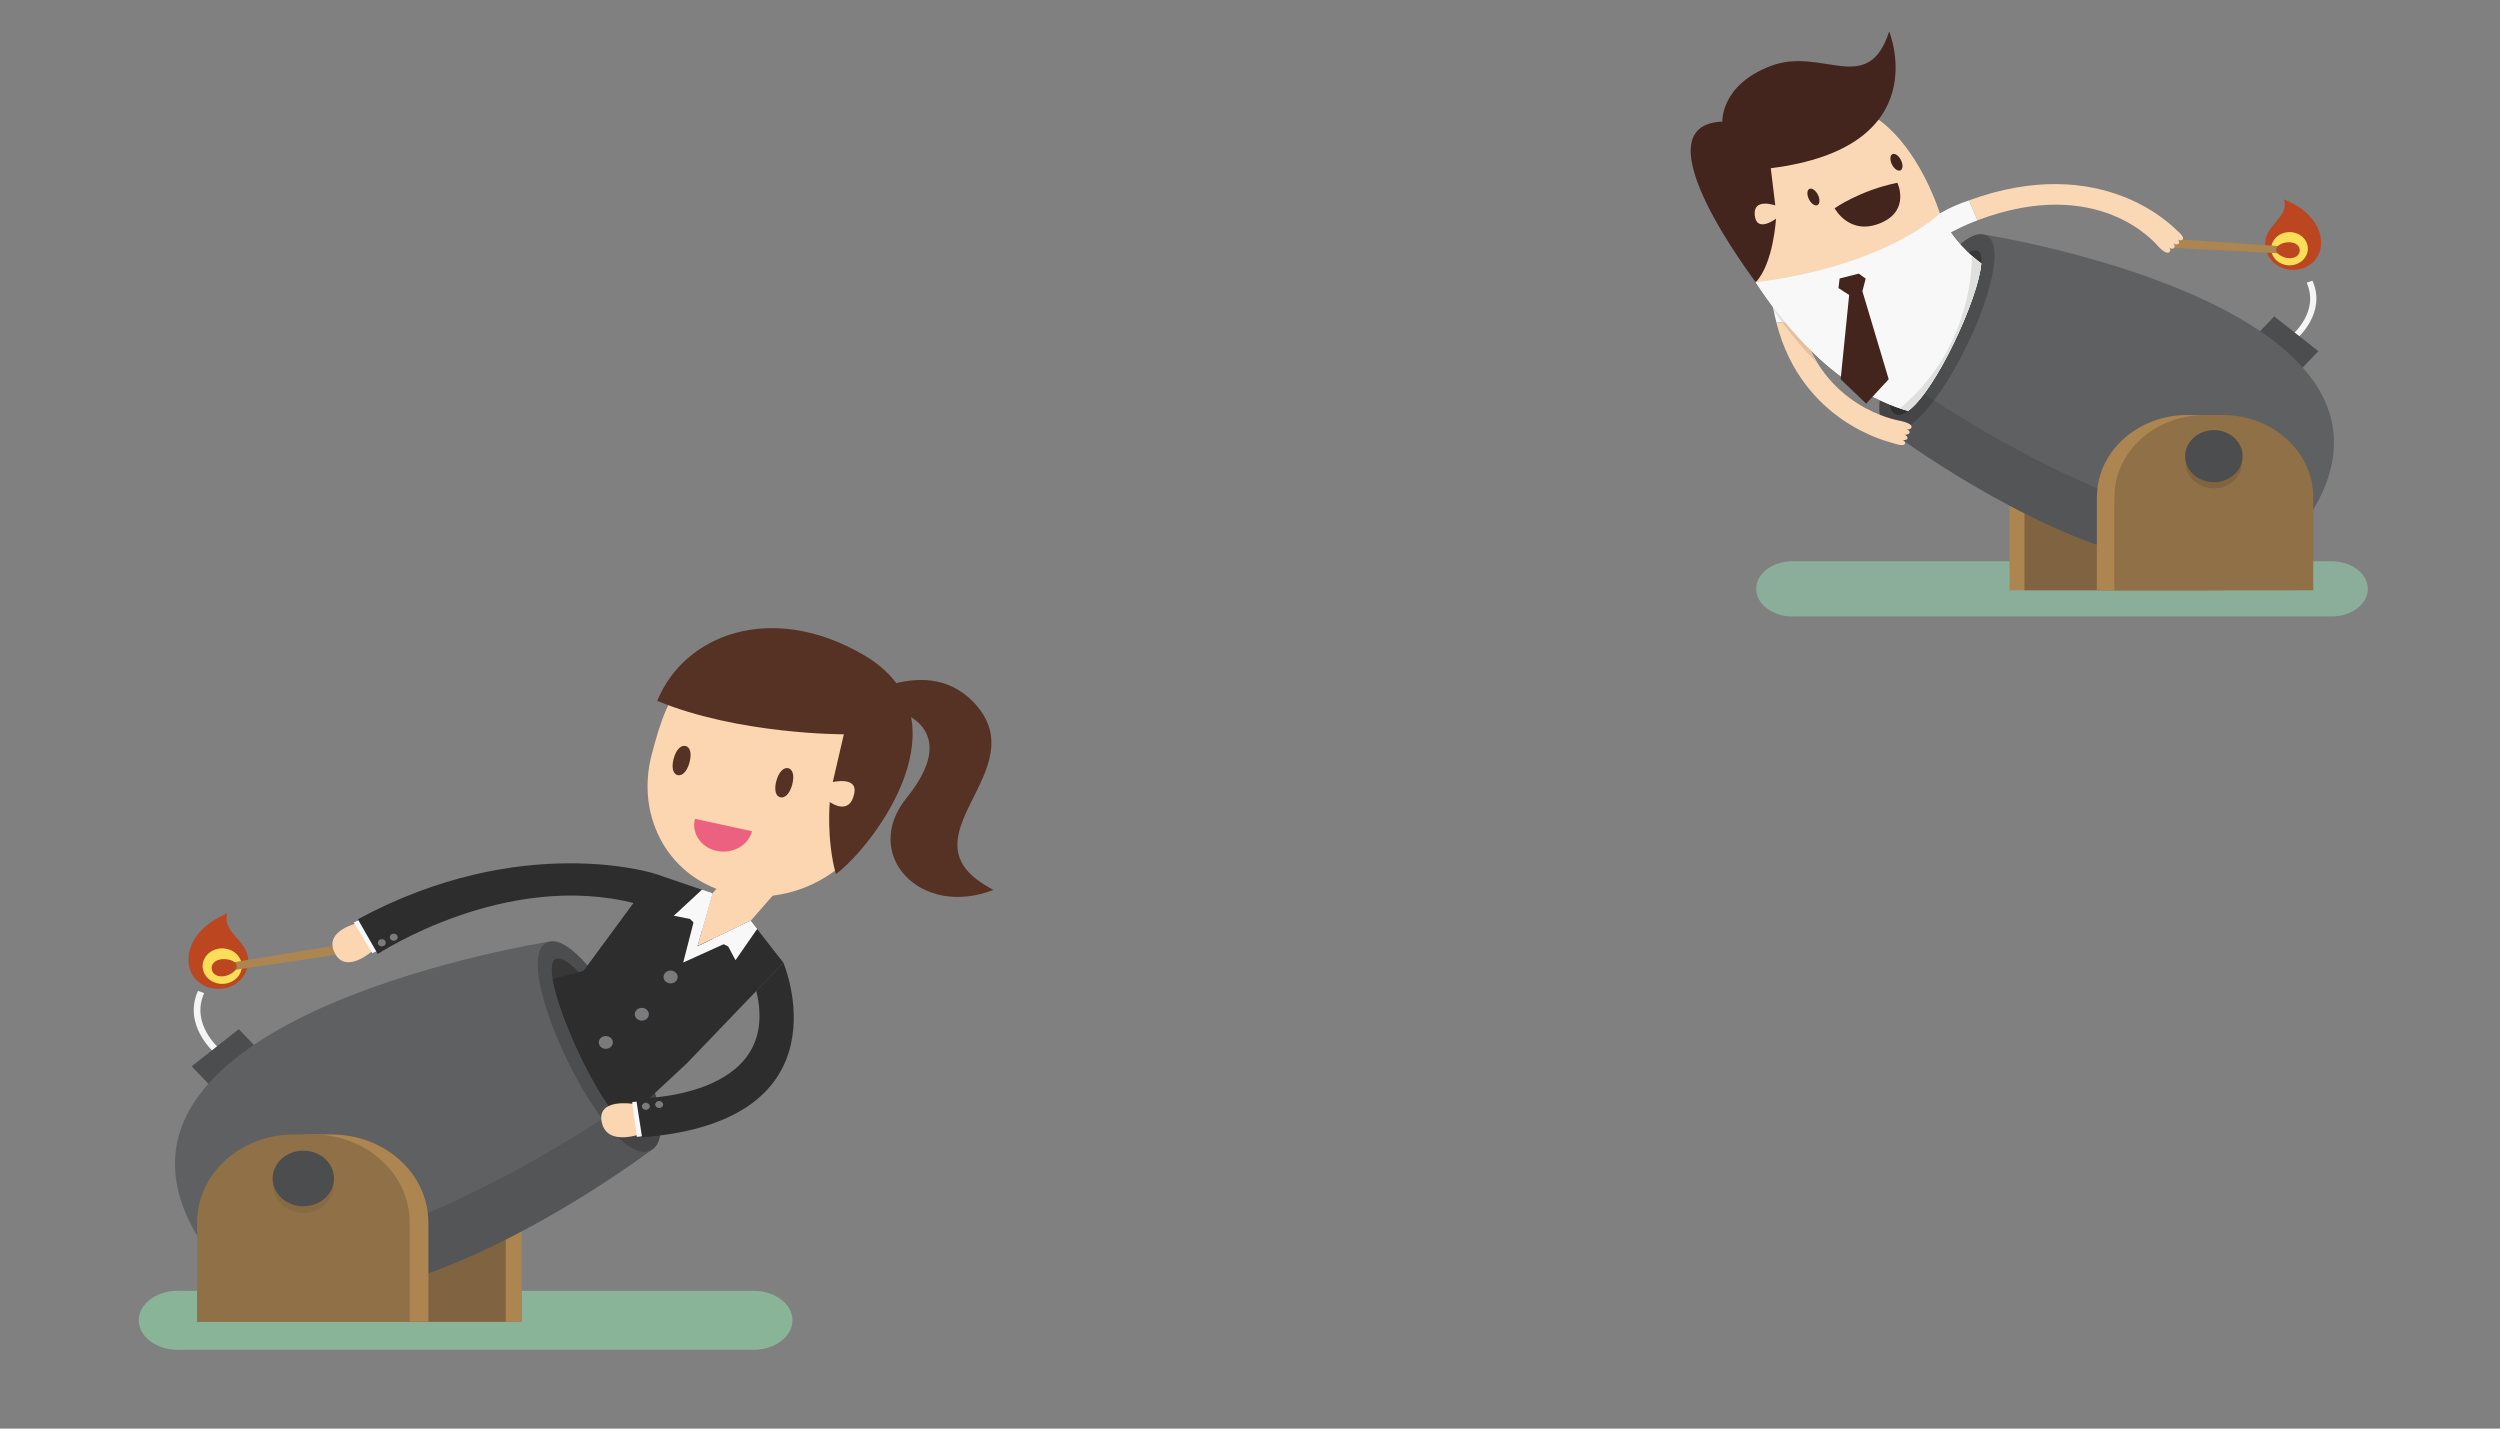 <?xml version="1.0"?>
<svg width="280" height="160" xmlns="http://www.w3.org/2000/svg" xmlns:svg="http://www.w3.org/2000/svg">
 <rect width="100%" height="100%" fill="#808080" stroke="none"/>
 <style type="text/css">.st0{opacity:0.867;fill:#FF6500;enable-background:new    ;}
	.st1{fill:#8BAE9A;}
	.st2{fill:#BB4620;}
	.st3{fill:#FBDE58;}
	.st4{fill:#AC8551;}
	.st5{fill:#F5F5F5;}
	.st6{fill:#4C4D4E;}
	.st7{fill:#806341;}
	.st8{fill:#5E6061;}
	.st9{fill:#373737;}
	.st10{fill:#545557;}
	.st11{fill:#454547;}
	.st12{fill:#323131;}
	.st13{fill:#907046;}
	.st14{fill:#F8F8F8;}
	.st15{fill:#FBD8B5;}
	.st16{fill:#8BAD9A;}
	.st17{fill:#DFDFDD;}
	.st18{fill:#E3C1A0;}
	.st19{fill:#43251E;}
	.st20{fill:#89B498;}
	.st21{fill:#81A991;}
	.st22{fill:#876943;}
	.st23{fill:#553224;}
	.st24{fill:#FBD6B1;}
	.st25{fill:#EC6180;}
	.st26{fill:#2E2D2D;}
	.st27{fill:#7A7B7C;}</style>
 <g>
  <title>Layer 1</title>
  <g id="g10" transform="matrix(0.8,0,0,-0.725,-14.052,1223.988) ">
   <g id="g46" transform="matrix(-2.311,0.001,-0.001,-2.215,964.299,862.957) "/>
   <g id="g4882" transform="matrix(-0.57,0,0,0.57,1165.502,197.506) ">
    <g id="g4253" transform="matrix(0.197,0,0,-0.197,372.698,1706.611) ">
     <path id="path16-9" class="st1" d="m6141.528,-3802.794c0,21 -20.4,38 -45.5,38l-671.6,0c-25.1,0 -45.5,-17 -45.5,-38s20.3,-38 45.5,-38l671.6,0c25.1,-0.1 45.5,17 45.5,38"/>
     <path id="path18-12" class="st2" d="m5437.228,-4278.294c0,20.2 14.6,36.6 34.8,36.6c20.2,0 34.8,-16.4 34.9,-36.6c0,-25.4 -30.6,-36.2 -23.4,-60.3c-25,10.8 -46.3,31.9 -46.3,60.3"/>
     <path id="path20-3" class="st3" d="m5453.728,-4270.794c0,12.6 10.2,22.9 22.8,22.9c12.6,0 22.9,-10.2 22.9,-22.8s-10.2,-22.9 -22.8,-22.9c-12.7,-0.1 -22.9,10.2 -22.9,22.8"/>
     <path id="path22-9" class="st4" d="m5632.528,-4284.994l-156.7,11.7l0.7,9.7l156.4,-9.1l-0.4,-12.3"/>
     <path id="path24-7" class="st2" d="m5477.328,-4257.694c7.3,-0.5 16.4,-5.7 15.9,-12.2s-10.3,-10.3 -17.6,-9.7c-7.3,0.5 -12.3,5.4 -11.8,11.9c0.6,6.5 6.2,10.5 13.5,10"/>
     <path id="path26-00" class="st4" d="m5825.528,-3929.094c0,-62.4 -50.6,-112.9 -112.9,-112.9l-22.1,0c-62.4,0 -112.9,50.6 -112.9,112.9l0,128.2l248,0l0,-128.2"/>
     <path id="path28-3" class="st5" d="m5467.628,-4146.894c-0.4,-0.3 -37.7,-35.5 -19.6,-80l7.2,2.9c-16.1,39.6 17.4,71 17.7,71.4l-5.3,5.7"/>
     <path id="path30-54" class="st6" d="m5519.028,-4150.694l-55,47.8l-23.4,-26.9l55,-47.8l23.4,26.9"/>
     <path id="path32-0" class="st7" d="m5806.928,-3929.094c0,-62.4 -50.6,-112.9 -112.9,-112.9l-22.1,0c-62.4,0 -112.9,50.6 -112.9,112.9l0,128.2l248,0l0,-128.2"/>
     <path id="path34-6" class="st8" d="m5976.828,-4021.994c0,0 -426.3,355.6 -539.8,89.7c-113.5,-265.9 419.9,-357.8 419.9,-357.8l119.9,268.1"/>
     <path id="path36-68" class="st6" d="m5976.828,-4021.994c47.5,-29.7 -71.6,-284.6 -119.9,-268.1c-51.8,17.8 70.2,299.2 119.9,268.1"/>
     <path id="path38-21" class="st9" d="m5967.128,-4042.894c36.7,-13.1 -66,-233.2 -100.8,-225.3c-29.3,6.7 64.1,238.5 100.8,225.3"/>
     <path id="path40-14" class="st10" d="m5584.328,-3833.594c-43.8,0 -83.6,-13 -114.1,-46c4.1,0.2 8.2,0.2 12.4,0.2c118,0 271.5,-64.9 437.2,-182.7c9.9,14.5 19.9,26.3 29.1,33.7c-1,1 -1.4,2.2 -0.9,3.5c0.7,1.9 2,2.7 4.1,2.7c0.5,0 1.1,-0.1 1.8,-0.2c-2,1 -4,2.2 -3.7,4.5c0.3,1.8 3.4,3.1 5.7,3.1c0.2,0 0.5,0 0.7,0c0.2,-0.1 0.4,-0.1 0.6,-0.1c-0.2,0.1 -0.4,0.1 -0.6,0.1c-1.9,0.5 -4,2.9 -3.7,4.7c0.3,1.9 2.4,2.6 4.5,2.6c0.4,0 0.9,0 1.3,-0.1c-0.2,0.1 -0.4,0.3 -0.6,0.5c-0.4,0.2 -0.7,0.5 -1,0.8c-58.8,45.4 -235.8,172.7 -372.8,172.7"/>
     <path id="path42-66" class="st11" d="m5948.928,-4028.294c-9.3,-7.4 -19.2,-19.2 -29.1,-33.7c4.1,-2.9 8.3,-5.9 12.4,-8.9c11.8,17.4 23,28.6 31.7,28.6c1.1,0 2.1,-0.2 3.2,-0.5c4.5,-1.6 6.9,-6.3 7.6,-13.3c3.9,-1.8 8.1,-3.8 12.6,-6.2c0.7,7.5 0.7,14.3 0,20.1c-14.3,6.2 -24.5,8.1 -25.9,8.4c-3.8,0.9 -10,2.8 -12.5,5.5"/>
     <path id="path44-86" class="st12" d="m5963.928,-4042.294c-8.7,0 -19.9,-11.2 -31.7,-28.6l0,0c6.9,10.2 13.7,18.3 19.8,23.2l0,0c5.8,-1.7 13.5,-4.4 22.7,-8.5c-0.7,7 -3.1,11.7 -7.6,13.3c-1,0.4 -2.1,0.6 -3.2,0.6"/>
     <path id="path46-64" class="st4" d="m5716.728,-3929.094c0,-62.4 -50.6,-112.9 -112.9,-112.9l-22.1,0c-62.4,0 -112.9,50.6 -112.9,112.9l0,128.2l248,0l0,-128.2"/>
     <path id="path48-55" class="st13" d="m5694.928,-3929.094c0,-62.4 -50.6,-112.9 -112.9,-112.9l-22.1,0c-62.4,0 -112.9,50.6 -112.9,112.9l0,128.2l248,0l0,-128.2"/>
     <path id="path50-0" class="st14" d="m6123.628,-4216.294l-29.3,-2.9c-1.3,17.5 -3.7,33.3 -7.1,47.6l29,2.7c3.5,-14.4 6,-30.2 7.4,-47.4"/>
     <path id="path52-91" class="st15" d="m5956.628,-4014.694c0.2,0 0.4,-0.1 0.6,-0.1c-0.2,0 -0.4,0 -0.6,0.1"/>
     <path id="path54-9" class="st15" d="m6087.328,-4171.494c-28.2,120 -121.5,136.7 -126,137.7c-5,1.2 -15,4.4 -13.3,9c0.9,2.3 2.7,3 5.9,2.5c-2,1 -4,2.2 -3.7,4.5c0.3,2 4.1,3.3 6.4,3c0.2,-0.1 0.4,-0.1 0.6,-0.1c-0.2,0.1 -0.4,0.1 -0.6,0.1c-1.9,0.5 -4,2.9 -3.7,4.7c0.3,2.4 3.7,2.9 6.1,2.5c-2,1 -3.4,2.3 -3,4.5c0.7,4.7 9.6,1.7 14.8,-0.2c4.8,-1.7 113.7,-28.2 145.5,-165.6l-29,-2.6"/>
     <path id="path56-62" class="st14" d="m6142.128,-4224.594l-229.5,-94.9c-14.8,36.4 -40,59.7 -51.7,69.1c3.4,47.6 56.6,175 91.2,202.7c30,-8.8 111.4,-43.8 190,-176.9"/>
     <path id="path58-36" class="st14" d="m6142.128,-4224.594l-229.5,-94.9c-14.8,36.4 -40,59.7 -51.7,69.1c3.4,47.6 56.6,175 91.2,202.7c30,-8.8 111.4,-43.8 190,-176.9"/>
     <path id="path60-9" class="st16" d="m6064.528,-4112.594c3.4,-5.9 6.6,-12.2 9.5,-18.9l0,0c-2.9,6.7 -6.1,13 -9.5,18.9c0.1,0 0.1,0 0,0"/>
     <path id="path62-8" class="st17" d="m6108.928,-4169.494l-3.2,-0.3c4.9,-6.5 9.8,-13.4 14.7,-20.7c-0.2,1.3 -0.4,2.5 -0.6,3.8c-3.6,6 -7.2,11.7 -10.9,17.2"/>
     <path id="path64-2" class="st18" d="m6064.628,-4112.694c3.4,-5.9 6.5,-12.2 9.5,-18.9c10.4,-11.2 20.9,-23.9 31.6,-38.2l3.2,0.3c-15,22.6 -30,41.4 -44.3,56.8"/>
     <path id="path66-0" class="st17" d="m6074.128,-4131.494l0,0c15.1,-16.4 30.7,-35.9 46.4,-58.9l0,0c-4.9,7.2 -9.8,14.1 -14.7,20.7l0,0c-10.8,14.2 -21.4,26.9 -31.7,38.2c0,-0.1 0,0 0,0"/>
     <path id="path68-8" class="st19" d="m6037.528,-4229.794l1.4,13.2l-13.3,9.5l10.6,115.9l-31.8,33.6l-28.1,-33.6l32.8,-121.1l-4.1,-17.3l8.6,-6.9l23.9,6.7"/>
     <path id="path70-4" class="st15" d="m5617.228,-4296.194c-4,3.9 -10.8,10.4 -6.8,13.2c1.9,1.3 3.7,0.7 5.4,-0.7c-1.5,2 -2.5,5.1 -0.5,6.5c1.7,1.2 5.2,0.2 6.2,-1.6c-1.6,1.7 -2.4,6.3 -0.5,7.5c1.9,1.3 3.9,0.1 5.7,-1.3c-1.9,2.7 -2.1,4.6 -0.4,6.4c3.4,3.6 10.7,-3.9 14,-7.9s74,-98.6 225.3,-35.8l10.6,-27.4c-166.6,-66.9 -254.9,37.2 -259,41.1"/>
     <path id="path72-9" class="st14" d="m5912.528,-4319.394c-12.7,-8 -24.8,-13.8 -36.3,-17.8l-10.6,27.4c18.3,7.7 23.4,11.2 35.9,18l11,-27.6"/>
     <path id="path74-7" class="st15" d="m5912.528,-4319.394c0,0 70.8,-256.6 233.4,-100c0,0 43.9,68.5 -3.8,194.9c-165.7,-23.4 -229.6,-94.9 -229.6,-94.9"/>
     <path id="path76-6" class="st19" d="m5975.728,-4569.694c0,0 -59.9,159.4 147.6,188.2l-5.6,51.2c0,0 28,-11.1 25.6,13.7c-2.4,24.8 -26.5,4.5 -26.5,4.5s3.1,61.8 25.3,87.5c-1.7,1.5 150.9,-216.4 41.6,-221c0,0 2.4,-50 -59.9,-76.4c-64.6,-27.5 -121.6,43.3 -148.1,-47.7"/>
     <path id="path78-5" class="st19" d="m6064.328,-4344.394c2.6,-6.2 7.4,-10.1 10.6,-8.8c3.2,1.4 3.7,7.6 1.1,13.8s-7.4,10.1 -10.6,8.8c-3.2,-1.5 -3.7,-7.6 -1.1,-13.8"/>
     <path id="path80-60" class="st19" d="m5960.828,-4392.194c2.6,-6.2 7.4,-10.1 10.6,-8.8c3.2,1.4 3.7,7.6 1.1,13.8s-7.4,10.1 -10.6,8.8c-3.3,-1.4 -3.8,-7.6 -1.1,-13.8"/>
     <path id="path82-6" class="st19" d="m6043.728,-4326.394c0,0 -31.1,-24.5 -78.2,-35.1c0,0 -16.2,37.2 19.6,54.8c39.9,19.6 58.6,-19.7 58.6,-19.7"/>
     <path id="path84-59" class="st12" d="m5862.928,-4251.994c2.7,-2.3 6,-5.2 9.6,-8.7l0,0c-3.6,3.5 -6.9,6.4 -9.6,8.7"/>
     <path id="path86-4" class="st17" d="m5952.028,-4047.694c-34.5,-27.7 -87.8,-155.1 -91.2,-202.7c0.6,-0.5 1.3,-1.1 2,-1.7c2.7,-2.3 6,-5.2 9.6,-8.7c0.2,28.9 6.9,133.2 89.8,209.6c-3.8,1.5 -7.3,2.7 -10.2,3.5l0,0"/>
     <path id="path88-65" class="st7" d="m5605.928,-3976.094c0,19.3 -15.7,35 -35,35s-35,-15.7 -35,-35c0,-19.3 15.7,-35 35,-35s35,15.7 35,35"/>
     <path id="path90-0" class="st6" d="m5570.928,-4021.194c-19.8,0 -35.8,16 -35.8,35.8c0,19.8 16,35.8 35.8,35.8s35.8,-16 35.8,-35.8c-0.1,-19.8 -16.1,-35.8 -35.8,-35.8"/>
    </g>
   </g>
   <g id="g4271" transform="matrix(0.12,0,0,-0.12,533.217,1040.493) ">
    <path id="path16-2" class="st20" d="m-3418.116,-3660.352l-671.6,0c-25.1,0 -45.5,-17 -45.5,-38s20.4,-38 45.5,-38l22.5,0l0,40l378.7,0l0,-40l270.5,0c25.1,0 45.5,17 45.5,38c-0.1,21 -20.5,38 -45.6,38"/>
    <path id="path18-8" class="st2" d="m-4077.216,-4161.152c0.3,20.2 15.2,36.4 35.4,36.1c20.2,-0.3 34.6,-16.9 34.3,-37.1c-0.4,-25.4 -31.1,-35.7 -24.4,-60c-24.8,11.1 -45.8,32.5 -45.3,61"/>
    <path id="path20-7" class="st3" d="m-4060.716,-4153.952c0.2,12.6 10.6,22.7 23.2,22.5c12.6,-0.2 22.7,-10.6 22.5,-23.2c-0.2,-12.6 -10.6,-22.7 -23.2,-22.5c-12.6,0.2 -22.7,10.5 -22.5,23.2"/>
    <path id="path22-42" class="st4" d="m-3884.116,-4184.752l-154.6,28l1.7,9.6l154.6,-25.5l-1.7,-12.1"/>
    <path id="path24-98" class="st2" d="m-4035.616,-4141.352c7.2,-1.3 15.7,-7.3 14.6,-13.8c-1.2,-6.5 -11.3,-9.1 -18.5,-7.9c-7.2,1.3 -11.7,6.6 -10.5,13.1c1.1,6.4 7.2,9.9 14.4,8.6"/>
    <path id="path26-57" class="st4" d="m-3688.616,-3824.652c0,-62.4 -50.6,-112.9 -112.9,-112.9l-22.1,0c-62.4,0 -112.9,50.6 -112.9,112.9l0,128.2l248,0l0,-128.2"/>
    <path id="path28-83" class="st5" d="m-4046.516,-4042.452c-0.4,-0.3 -37.7,-35.5 -19.6,-80l7.2,2.9c-16.1,39.6 17.4,71 17.7,71.4l-5.3,5.7"/>
    <path id="path30-03" class="st6" d="m-3995.116,-4046.252l-55,47.8l-23.4,-26.9l55,-47.8l23.4,26.9"/>
    <path id="path32-70" class="st7" d="m-3707.216,-3824.652c0,-62.4 -50.6,-112.9 -112.9,-112.9l-22.1,0c-62.4,0 -112.9,50.6 -112.9,112.9l0,128.2l248,0l0,-128.2"/>
    <path id="path34-1" class="st8" d="m-3537.316,-3917.552c0,0 -426.3,355.6 -539.8,89.7c-113.5,-265.9 419.9,-357.8 419.9,-357.8l119.9,268.1"/>
    <path id="path36-1" class="st6" d="m-3537.316,-3917.552c47.5,-29.7 -71.6,-284.6 -119.9,-268c-51.8,17.7 70.2,299.1 119.9,268"/>
    <path id="path38-96" class="st9" d="m-3547.016,-3938.452c36.7,-13.1 -66,-233.2 -100.8,-225.3c-29.3,6.7 64.1,238.5 100.8,225.3"/>
    <path id="path40-8" class="st21" d="m-3537.316,-3917.452l0,0l0,0m0,-0.1l0,0l0,0m0.1,0l0,0l0,0m0,0c0,0 0,-0.1 0,0l0,0m0,-0.1c0.1,0 0.1,0 0,0c0.1,0 0.1,0 0,0m0.1,0l0,0l0,0m0,0l0,0l0,0m0.1,0c0,-0.1 0,-0.1 0,0c0,-0.1 0,-0.1 0,0m0,-0.1c3.4,-2.2 5.9,-5.7 7.7,-10.1c-1.7,4.4 -4.3,7.9 -7.7,10.1m7.7,-10.1l0,0l0,0m0,-0.1l0,0c0.1,0 0,0 0,0m0.1,0c0,0 0,-0.1 0,0c0,-0.1 0,0 0,0m0,-0.1l0,0l0,0m0,-0.1l0,0l0,0"/>
    <path id="path42-63" class="st10" d="m-3797.416,-3758.852l0,-65.8c0,-4 -0.2,-8 -0.6,-11.9c64.5,-30.1 133,-70.7 203.7,-121c17.4,25.4 34.8,42.4 48.7,42.4c3,0 5.8,-0.8 8.3,-2.4l0,0l0,0l0,0l0,0l0,0c-3.2,2.7 -128.3,106.3 -260.1,158.7"/>
    <path id="path44-2" class="st11" d="m-3545.616,-3915.152c-13.9,0 -31.3,-17 -48.7,-42.4c4.1,-2.9 8.3,-5.9 12.4,-8.9c11.8,17.4 23,28.6 31.7,28.6c1.1,0 2.1,-0.2 3.2,-0.5c10.9,-3.9 9.5,-26 1.3,-54.9c3.3,-2.5 6.7,-5.1 10,-7.7c8.9,30.8 12.3,57.6 6.5,72.9l0,0l0,0.1l0,0l0,0l0,0l0,0l0,0l0,0l0,0l0,0c-1.7,4.4 -4.3,7.9 -7.7,10.1l0,0c0,0 0,0 -0.1,0l0,0l0,0l0,0l0,0l0,0l0,0l0,0l0,0l0,0l0,0l0,0l0,0c-2.9,1.9 -5.7,2.7 -8.6,2.7"/>
    <path id="path46-9" class="st12" d="m-3550.216,-3937.852c-8.7,0 -19.9,-11.2 -31.7,-28.6c12,-8.7 24.1,-17.7 36.2,-26.9c8.2,28.9 9.6,51 -1.3,54.9c-1,0.4 -2.1,0.6 -3.2,0.6"/>
    <path id="path48-23" class="st4" d="m-3797.416,-3824.652c0,-62.4 -50.6,-112.9 -112.9,-112.9l-22.1,0c-62.4,0 -112.9,50.6 -112.9,112.9l0,128.2l248,0l0,-128.2"/>
    <path id="path50-40" class="st13" d="m-3819.216,-3824.652c0,-62.4 -50.6,-112.9 -112.9,-112.9l-22.1,0c-62.4,0 -112.9,50.6 -112.9,112.9l0,128.2l248,0l0,-128.2"/>
    <path id="path52-96" class="st22" d="m-3943.216,-3836.652c-19.3,0 -35,-15.7 -35,-35s15.7,-35 35,-35s35,15.7 35,35s-15.7,35 -35,35"/>
    <path id="path54-024" class="st6" d="m-3943.216,-3916.752c-19.8,0 -35.8,16 -35.8,35.8s16,35.8 35.8,35.8s35.8,-16 35.8,-35.8s-16,-35.8 -35.8,-35.8"/>
    <path id="path56-0" class="st23" d="m-3313.916,-4486.752c0,0 92.9,-75.3 152.1,-7.9c78.4,89.1 -92.9,175.8 23.8,242.2c-85.7,36.9 -154.6,-45.8 -101.6,-118.1c77.1,-105.1 -31,-129.4 -74.3,-116.2"/>
    <path id="path58-59" class="st24" d="m-3536.716,-4426.952c-19.6,81.9 21.1,161.9 94.9,179.5c73.7,17.6 152.6,-33.7 172.2,-115.7c19.6,-81.9 -24.3,-162.6 -98.1,-180.3c-128,-30.6 -149.4,34.5 -169,116.5"/>
    <path id="path60-02" class="st23" d="m-3312.616,-4452.752c0,0 -122.4,0.5 -217.7,-43c31.4,-85.4 132.6,-128.1 239.8,-59.8c127.4,81.1 12.1,247.2 -31.4,282.8c-11.2,-45 -7.1,-92.8 -7.1,-92.8s23.5,19.2 28.7,-11.8c3.5,-21.4 -25.2,-13.9 -25.2,-13.9l12.9,-61.5"/>
    <path id="path62-04" class="st23" d="m-3391.416,-4392.552c-2.9,12.2 -0.3,19.8 4.8,21c5.1,1.2 10.9,-4.4 13.8,-16.6c2.9,-12.2 0.3,-19.8 -4.8,-21s-10.8,4.5 -13.8,16.6"/>
    <path id="path64-9" class="st23" d="m-3511.216,-4421.152c-2.9,12.2 -0.3,19.8 4.8,21s10.9,-4.4 13.8,-16.6c2.9,-12.2 0.3,-19.8 -4.8,-21s-10.9,4.4 -13.8,16.6"/>
    <path id="path66-5" class="st25" d="m-3419.716,-4327.952c-4.4,18.4 -22.9,29.7 -41.3,25.3c-18.4,-4.4 -29.7,-22.9 -25.3,-41.3l66.6,16"/>
    <path id="path68-26" class="st24" d="m-3433.016,-4289.452l-32.9,41.5l-17.5,67.9l62.1,-32.6l32.9,-41.5l-44.6,-35.3"/>
    <path id="path70-9" class="st26" d="m-3383.116,-4158.652l-38.2,-54l-62.1,32.6l17.5,-67.9l-67,-25.3l-83.4,125l-36,10.5c7.3,48 49.3,148.8 81.4,185.8l75.1,-77.2l112.7,-129.5"/>
    <path id="path72-23" class="st14" d="m-3421.316,-4212.652l7.5,10.6l-86.2,43.1l21.8,-93.6l12.4,4.7l-17.5,67.9l62,-32.7"/>
    <path id="path74-4" class="st14" d="m-3465.816,-4247.952l-12.4,-4.7l-32.8,33.5l19,4.2l13.8,15.1l12.4,-48.1"/>
    <path id="path76-1" class="st14" d="m-3421.316,-4212.652l7.5,10.6l-25.2,40.1l-8.5,-17.6l-17.9,-9.9l44.1,-23.2"/>
    <path id="path78-4" class="st27" d="m-3508.216,-4135.252c-2.8,3.6 -8,4.2 -11.6,1.4s-4.2,-8 -1.4,-11.6s8,-4.2 11.6,-1.3c3.6,2.7 4.2,7.9 1.4,11.5"/>
    <path id="path80-0" class="st27" d="m-3544.516,-4085.052c-4,2.1 -9,0.5 -11.1,-3.5s-0.5,-9 3.5,-11.1c4.1,-2.1 9,-0.5 11.1,3.5s0.5,9 -3.5,11.1"/>
    <path id="path82-9" class="st27" d="m-3586.516,-4048.752c-4.1,2.1 -9,0.5 -11.1,-3.5c-2.1,-4 -0.5,-9 3.5,-11.1s9,-0.5 11.1,3.5c2.1,4 0.5,9 -3.5,11.1"/>
    <path id="path84-6" class="st24" d="m-3548.716,-3938.552c0,0 -40,17.1 -46.3,-14.6c-6.4,-31.7 36.7,-23.8 36.7,-23.8l9.6,38.4"/>
    <path id="path86-96" class="st14" d="m-3549.616,-3980.752l-10,1.6l5.5,44.7l10.4,-1.5l-5.9,-44.8"/>
    <path id="path88" class="st26" d="m-3383.116,-4158.652c0,0 78.5,203.8 -164.9,224.7l-7,-49.9c0,0 171.5,2 140.2,-138.7l31.7,-36.1"/>
    <path id="path90-53" class="st27" d="m-3528.216,-3971.552c-2.5,-0.1 -4.5,-2.2 -4.5,-4.7c0.1,-2.5 2.2,-4.5 4.8,-4.5c2.5,0.1 4.5,2.2 4.5,4.7c-0.1,2.5 -2.2,4.5 -4.8,4.5"/>
    <path id="path92-06" class="st27" d="m-3543.716,-3969.252c-2.5,-0.1 -4.5,-2.2 -4.5,-4.7c0.1,-2.5 2.2,-4.5 4.7,-4.5c2.5,0.1 4.5,2.2 4.5,4.7s-2.1,4.5 -4.7,4.5"/>
    <path id="path94-0" class="st24" d="m-3877.516,-4210.352c0,0 -42.5,9.3 -29.2,38.8c13.2,29.5 45.2,-3.4 45.2,-3.4l-16,-35.4"/>
    <path id="path96-29" class="st14" d="m-3853.716,-4175.452l-9.1,4.5l-21.5,-39.6l9.3,-4.8l21.3,39.9"/>
    <path id="path98-36" class="st26" d="m-3532.916,-4273.252c0,0 -155.7,-55.3 -346.7,58.6l23.2,44.7c0,0 149.1,-108.6 301.3,-64.8l22.2,-38.5"/>
    <path id="path100-0" class="st27" d="m-3840.516,-4195.252c-2,1.5 -2.4,4.4 -0.9,6.5c1.6,2 4.4,2.4 6.5,0.9c2,-1.5 2.4,-4.4 0.9,-6.5c-1.6,-2 -4.4,-2.4 -6.5,-0.9"/>
    <path id="path102-88" class="st27" d="m-3854.416,-4188.052c-2,1.5 -2.4,4.4 -0.9,6.5c1.5,2 4.4,2.4 6.5,0.9c2,-1.5 2.4,-4.4 0.9,-6.5c-1.6,-2.1 -4.5,-2.5 -6.5,-0.9"/>
   </g>
  </g>
 </g>
</svg>